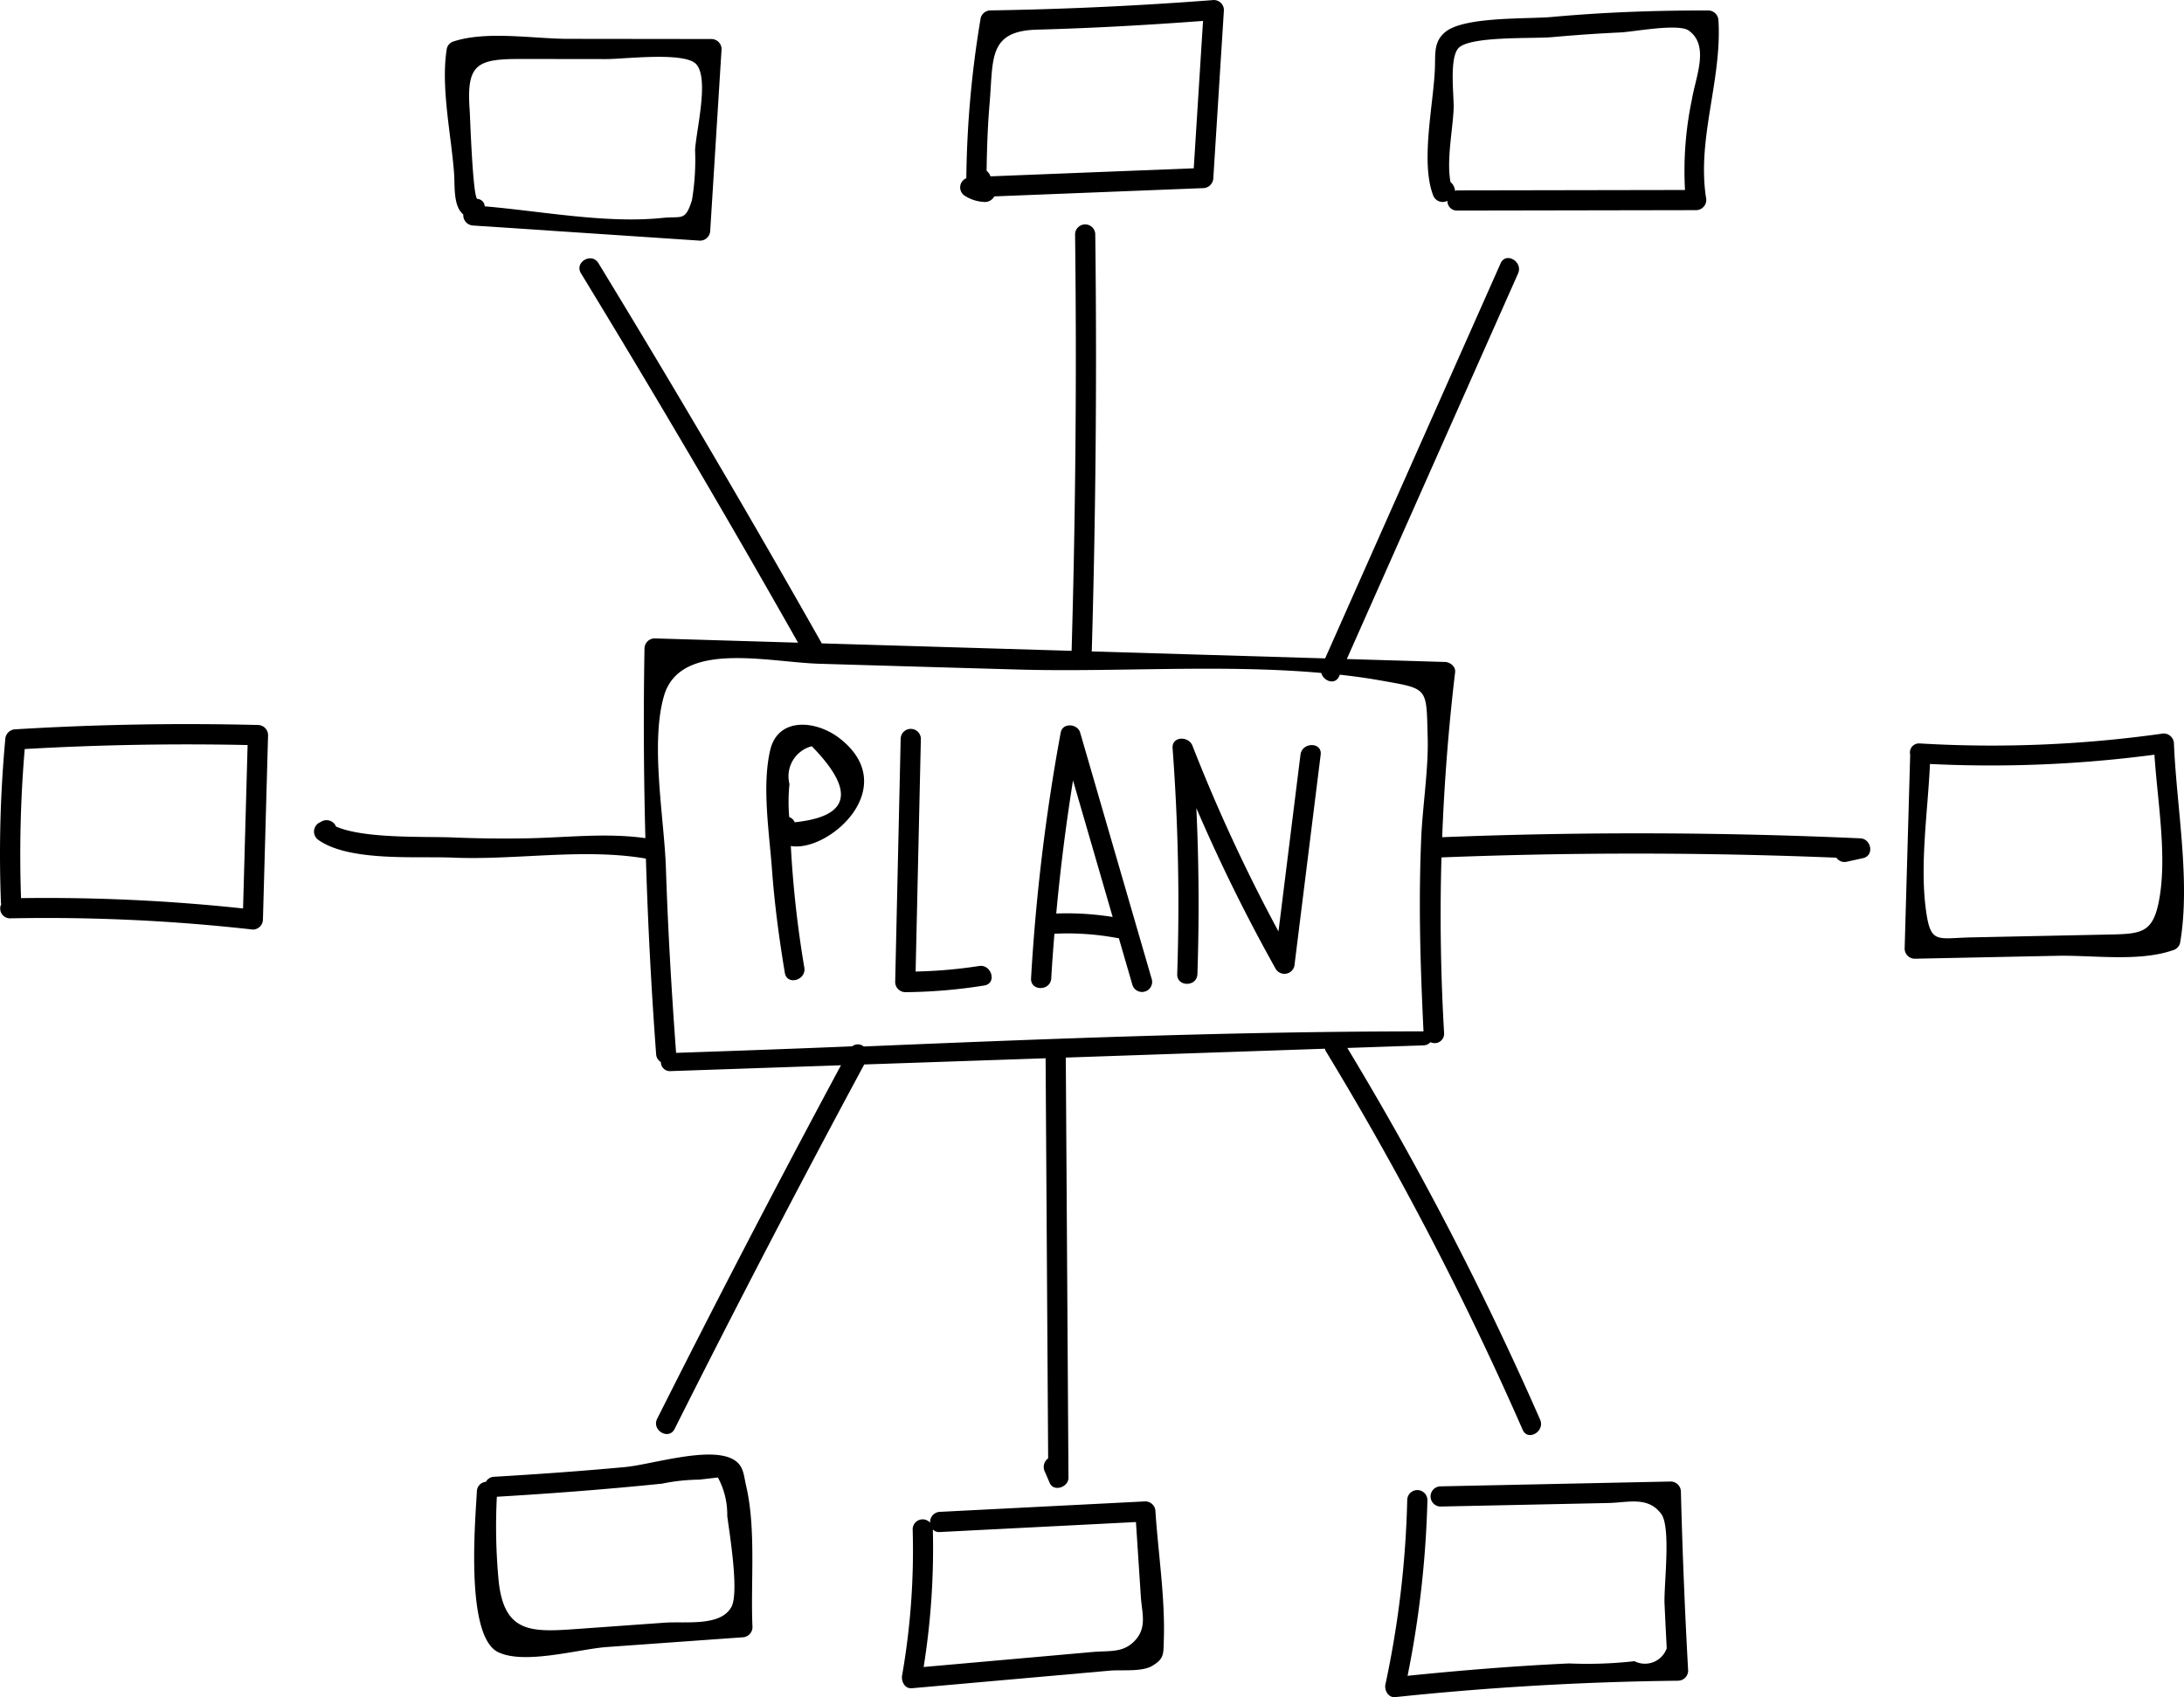 <svg xmlns="http://www.w3.org/2000/svg" viewBox="0 0 179.625 139.619"><title>Asset 15</title><g id="Layer_2" data-name="Layer 2"><g id="Objects"><path d="M153.004,68.966q-17.199-.772-34.39-.093.259-6.793,1.065-13.586c.054-.455-.425-.818-.83-.83q-4.039-.121-8.079-.241l14.084-31.717c.43-.968-1-1.814-1.434-.838q-7.217,16.251-14.433,32.502-9.606-.287-19.211-.573a.744.744,0,0,0,.02-.085q.494-17.125.285-34.254a.831.831,0,0,0-1.66,0q.208,17.131-.285,34.254c-.001.014.006.023.006.036q-10.277-.307-20.554-.613Q58.658,37.135,49.216,21.645c-.555-.911-1.992-.078-1.434.838q9.174,15.05,17.854,30.387-5.9-.176-11.799-.352a.842.842,0,0,0-.83.83q-.137,7.809.074,15.602c-3.252-.454-6.476-.044-9.771.015q-3.034.054-6.069-.072c-2.31-.096-7.273.124-9.606-.898l-.055-.116a.843.843,0,0,0-1.136-.298q-.108.056-.215.112a.84.84,0,0,0,0,1.434c2.561,1.771,8.052,1.3,11.011,1.426,5.2.222,10.744-.801,15.883.078q.244,8.053.842,16.099a.805.805,0,0,0,.39.643.739.739,0,0,0,.791.742q7.01-.24,14.02-.48-7.756,14.436-15.115,29.077c-.478.953.954,1.795,1.434.838q7.58-15.104,15.594-29.981,7.46-.255,14.918-.51.104,16.455.209,32.911a.878.878,0,0,0-.29,1.059q.207.478.414.958c.34.785,1.552.349,1.547-.419q-.11-17.283-.22-34.566,10.656-.365,21.312-.729a.787.787,0,0,0,.07.195,265.351,265.351,0,0,1,16.194,31.154c.428.976,1.859.132,1.434-.838a265.293,265.293,0,0,0-15.854-30.573q3.129-.107,6.258-.214a.788.788,0,0,0,.579-.264.775.775,0,0,0,1.122-.732q-.424-7.259-.217-14.466,16.247-.638,32.481.023a.801.801,0,0,0,.86.331q.665-.147,1.33-.294C154.171,70.388,153.909,69.006,153.004,68.966Zm-35.935,15.88c-15.342,0-30.684.597-46.026,1.244a.763.763,0,0,0-.957-.014c-4.826.203-9.653.373-14.479.538-.374-5.03-.673-10.15-.838-15.191-.134-4.062-1.302-10.234-.158-14.176,1.336-4.604,8.578-2.768,12.771-2.643q8.126.242,16.253.473c7.971.238,16.852-.447,25.035.284.176.666,1.129,1.039,1.472.267l.055-.124c1.093.124,2.175.267,3.234.455,4.095.726,3.872.514,3.99,4.709.074,2.617-.43,5.73-.536,8.355-.209,5.196-.096,9.821.192,15.821Z"/><path d="M69.072,60.752c-1.954-1.525-5.08-1.782-5.724.949-.696,2.951-.077,6.814.141,9.789.209,2.868.589,5.713,1.062,8.549.175,1.051,1.776.605,1.601-.442a87.926,87.926,0,0,1-1.109-10C68.164,70.135,74.211,64.763,69.072,60.752Zm-2.304.637q5.414,5.55-1.41,6.255l-.032-.073a.744.744,0,0,0-.416-.353,14.56,14.56,0,0,1,.021-2.72A2.551,2.551,0,0,1,66.767,61.39Z"/><path d="M80.516,79.47a39.344,39.344,0,0,1-5.21.454q.216-9.58.432-19.16a.831.831,0,0,0-1.661,0q-.226,10.013-.452,20.027a.841.841,0,0,0,.83.83,42.942,42.942,0,0,0,6.502-.55C82.01,80.903,81.563,79.302,80.516,79.47Z"/><path d="M94.74,80.595q-2.951-10.163-5.901-20.328c-.215-.739-1.447-.841-1.601,0a163.379,163.379,0,0,0-2.438,20.215c-.062,1.068,1.599,1.064,1.661,0,.071-1.225.161-2.447.261-3.667a22.093,22.093,0,0,1,5.215.363.755.755,0,0,0,.083-.001q.56,1.93,1.12,3.859A.831.831,0,0,0,94.74,80.595Zm-7.869-5.444q.507-5.497,1.38-10.949,1.631,5.616,3.261,11.233A23.791,23.791,0,0,0,86.871,75.152Z"/><path d="M106.959,62.085q-.905,7.271-1.809,14.541a138.155,138.155,0,0,1-7.078-15.286c-.311-.8-1.707-.791-1.631.221a171.473,171.473,0,0,1,.38,18.573c-.036,1.069,1.625,1.067,1.661,0q.23-6.839-.087-13.659a140.903,140.903,0,0,0,6.536,13.246.838.838,0,0,0,1.547-.419q1.071-8.608,2.142-17.215C108.751,61.027,107.089,61.037,106.959,62.085Z"/><path d="M58.516,3.21q-5.881-.007-11.762-.014c-2.89-.004-6.663-.678-9.422.203a.825.825,0,0,0-.58.58c-.522,3.19.361,7.084.595,10.299.075,1.028-.086,2.671.758,3.367a.849.849,0,0,0,.795.907q9.342.623,18.683,1.246a.844.844,0,0,0,.83-.83q.466-7.463.933-14.927A.839.839,0,0,0,58.516,3.21Zm-1.349,9.123a20.079,20.079,0,0,1-.259,4.146c-.562,1.758-.812,1.281-2.439,1.45-4.595.477-9.898-.552-14.604-.956a.634.634,0,0,0-.6-.608c-.381-.051-.601-6.804-.634-7.268-.277-3.814.548-4.25,4.202-4.246l7.057.009c1.455.002,6.432-.625,7.374.424C58.335,6.474,57.272,10.66,57.167,12.333Z"/><path d="M99.832.002q-9.174.708-18.371.855a.84.84,0,0,0-.801.61,84.343,84.343,0,0,0-1.184,13.195.816.816,0,0,0-.101,1.46,3.257,3.257,0,0,0,1.5.487.879.879,0,0,0,.9-.453q8.593-.34,17.186-.68a.851.851,0,0,0,.83-.83q.435-6.907.871-13.813A.834.834,0,0,0,99.832.002Zm-14.54,2.437c4.557-.123,9.107-.379,13.653-.718q-.382,6.062-.764,12.125-8.359.33-16.718.661a.978.978,0,0,0-.319-.454c.027-1.857.089-3.711.248-5.563C81.704,4.857,81.247,2.548,85.292,2.439Z"/><path d="M141.336,1.691a.846.846,0,0,0-.83-.83c-4.287-.007-8.567.141-12.838.532-2.06.189-7.233-.053-8.8,1.242-.977.807-.8,1.776-.857,3.082-.127,2.911-1.173,7.571-.16,10.3a.842.842,0,0,0,1.194.504.777.777,0,0,0,.798.802q9.833-.017,19.666-.035a.844.844,0,0,0,.8-1.051C139.567,11.338,141.626,6.604,141.336,1.691Zm-2.176,6.453a28.606,28.606,0,0,0-.576,7.485q-9.371.017-18.741.033a.803.803,0,0,0-.182.037.565.565,0,0,0-.031-.22l-.058-.144a.844.844,0,0,0-.272-.352c-.347-1.777.196-4.41.256-6.05.037-1.026-.365-4.036.361-4.935.854-1.058,6.145-.798,7.752-.944q2.801-.254,5.61-.386c1.101-.053,4.768-.765,5.621-.149C140.608,3.752,139.477,6.278,139.159,8.144Z"/><path d="M21.218,59.641q-9.989-.249-19.955.356a.856.856,0,0,0-.83.83,103.084,103.084,0,0,0-.354,13.455.74.74,0,0,0,.024.099.804.804,0,0,0,.725,1.167,151.683,151.683,0,0,1,19.968.923.839.839,0,0,0,.83-.83q.211-7.585.422-15.17A.842.842,0,0,0,21.218,59.641ZM1.73,73.885a103.039,103.039,0,0,1,.303-12.265q9.162-.525,18.332-.329-.188,6.722-.374,13.444A151.703,151.703,0,0,0,1.73,73.885Z"/><path d="M178.798,61.167a.847.847,0,0,0-1.051-.801,100.38,100.38,0,0,1-19.863.793.747.747,0,0,0-.772.952c-.001.013-.008.022-.009.036l-.454,15.893a.839.839,0,0,0,.83.83q5.854-.121,11.707-.241c2.959-.061,6.728.516,9.534-.46a.83.83,0,0,0,.58-.58C180.186,72.507,179.003,66.324,178.798,61.167Zm-1.163,12.543c-.507,3.177-1.495,3.115-4.547,3.178l-5.463.113q-2.731.057-5.463.113c-2.863.059-3.377.586-3.761-2.252-.513-3.781.156-8.131.331-12.013a102.474,102.474,0,0,0,18.461-.764C177.437,65.812,178.204,70.145,177.635,73.71Z"/><path d="M61.362,122.213c-.22-.941-.187-1.746-1.2-2.227-2.035-.967-6.647.509-8.779.706-3.581.33-7.167.586-10.756.796a.79.79,0,0,0-.664.415.808.808,0,0,0-.742.779c-.108,2.207-.996,11.879,1.74,13.228,2.152,1.062,6.68-.254,8.942-.416q5.578-.4,11.156-.799a.843.843,0,0,0,.83-.83C61.723,130.196,62.201,125.8,61.362,122.213Zm-1.21,9.986c-.893,1.633-3.774,1.17-5.469,1.291l-7.172.514c-3.74.268-6.052.408-6.5-3.963a47.575,47.575,0,0,1-.147-6.91c4.536-.268,9.065-.614,13.585-1.078a15.926,15.926,0,0,1,3.064-.33q.766-.088,1.531-.177a6.384,6.384,0,0,1,.769,3.163C60.001,126.161,60.807,131.004,60.153,132.2Z"/><path d="M95.031,124.342a.842.842,0,0,0-.83-.83q-8.453.431-16.906.862a.834.834,0,0,0-.796.892.822.822,0,0,0-1.436.534,59.719,59.719,0,0,1-.869,12.033c-.084.482.216,1.103.801,1.051q5.189-.461,10.378-.922l5.93-.527c.946-.084,2.609.118,3.464-.393,1.001-.599.916-.97.954-2.183C95.828,131.405,95.258,127.793,95.031,124.342Zm-1.631,10.558c-.979,1.108-2.1.874-3.58,1.006q-6.927.615-13.854,1.231a61.985,61.985,0,0,0,.757-11.312.721.721,0,0,0,.572.209q8.066-.411,16.132-.822.202,3.071.403,6.142C93.917,132.676,94.34,133.837,93.4,134.901Z"/><path d="M138.247,122.708a.843.843,0,0,0-.83-.83q-9.479.199-18.957.397a.831.831,0,0,0,0,1.661l13.787-.289c1.676-.035,3.296-.578,4.387.903.817,1.109.202,5.915.267,7.365q.083,1.841.181,3.68a1.898,1.898,0,0,1-2.654,1.063,34.707,34.707,0,0,1-5.377.185c-4.439.205-8.864.567-13.284,1.017a83.299,83.299,0,0,0,1.633-14.476.831.831,0,0,0-1.661,0,81.116,81.116,0,0,1-1.793,15.18c-.102.475.231,1.111.8,1.051q11.607-1.222,23.267-1.35a.838.838,0,0,0,.83-.83Q138.435,130.075,138.247,122.708Z"/></g></g></svg>